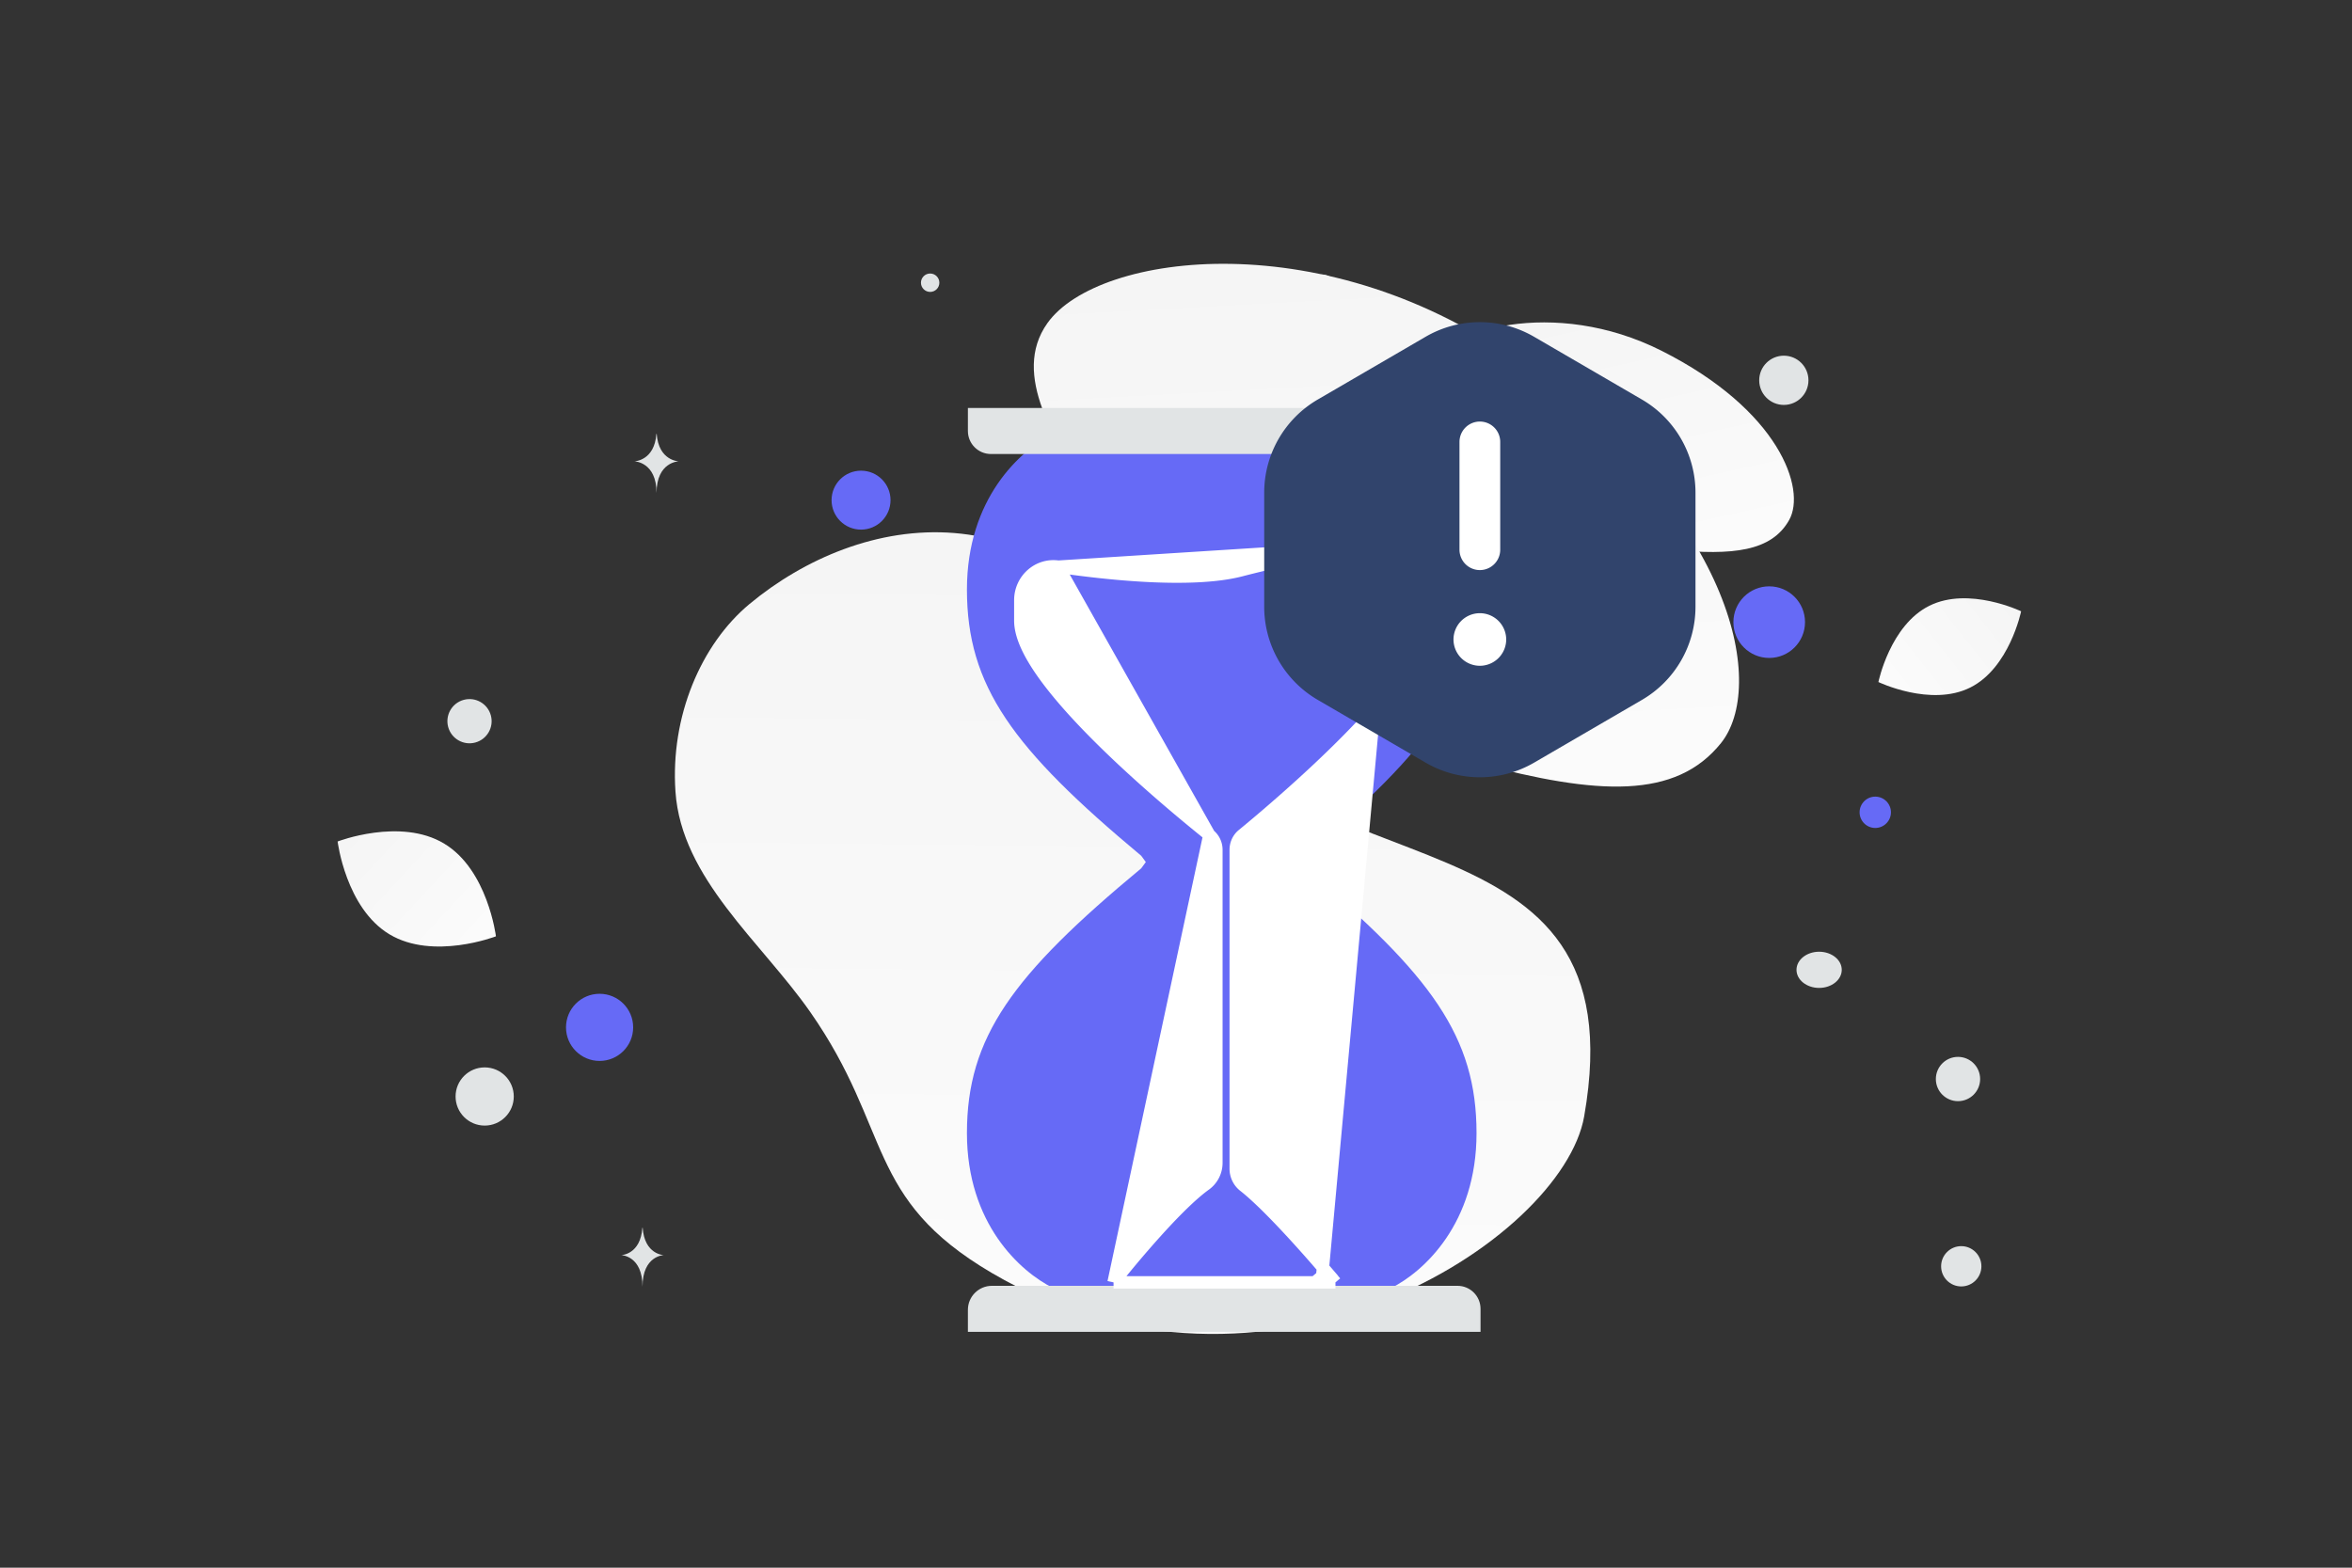 <svg width="900" height="600" viewBox="0 0 900 600" fill="none" xmlns="http://www.w3.org/2000/svg">
  <rect x="0" y="0" width="900" height="600" fill="#333333" stroke="none"/>
  <path fill="transparent" d="M0 0h900v600H0z" />
  <path d="M684.634 199.01c-6.733 12.016-21.478 13.667-45.1 11.383-17.765-1.72-33.966-3.051-51.733-12.738-12.436-6.776-22.279-15.942-29.464-24.845-7.786-9.645-18.652-20.653-13.325-31.589 7.321-15.022 49.657-27.674 90.767-6.984 45.16 22.735 55.441 53.03 48.855 64.773z" fill="url(#a)" />
  <path d="M753.862 263.171c-15.075 7.478-35.084-2.138-35.084-2.138s4.446-21.736 19.53-29.204c15.076-7.479 35.077 2.127 35.077 2.127s-4.447 21.736-19.523 29.215z" fill="url(#b)" />
  <path d="M149.052 357.603c16.725 10.024 40.721.758 40.721.758s-3.138-25.515-19.873-35.528c-16.725-10.024-40.71-.769-40.71-.769s3.137 25.515 19.862 35.539z" fill="url(#c)" />
  <circle cx="676.994" cy="238.112" r="13.704" transform="rotate(180 676.994 238.112)" fill="#666AF6" />
  <circle cx="329.481" cy="191.421" r="11.281" transform="rotate(180 329.481 191.421)" fill="#666AF6" />
  <circle r="12.848" transform="matrix(-1 0 0 1 229.433 393.2)" fill="#666AF6" />
  <circle r="5.996" transform="matrix(-1 0 0 1 717.578 310.891)" fill="#666AF6" />
  <circle r="7.709" transform="matrix(-1 0 0 1 750.48 484.646)" fill="#E1E4E5" />
  <circle r="11.135" transform="matrix(-1 0 0 1 185.464 419.657)" fill="#E1E4E5" />
  <circle r="8.474" transform="matrix(-1 0 0 1 749.233 412.973)" fill="#E1E4E5" />
  <circle r="9.422" transform="matrix(-1 0 0 1 682.589 145.552)" fill="#E1E4E5" />
  <circle r="8.461" transform="scale(1 -1) rotate(-75 -90.028 -255.08)" fill="#E1E4E5" />
  <circle r="3.521" transform="matrix(-1 0 0 1 355.928 108.204)" fill="#E1E4E5" />
  <ellipse rx="8.658" ry="6.926" transform="matrix(-1 0 0 1 696.094 371.181)" fill="#E1E4E5" />
  <circle r="6.125" transform="scale(1 -1) rotate(-75 180.451 -385.17)" fill="#E1E4E5" />
  <path d="M251.166 166.055h.124c.73 10.348 8.426 10.507 8.426 10.507s-8.487.166-8.487 12.123c0-11.957-8.486-12.123-8.486-12.123s7.693-.159 8.423-10.507zM245.8 469.894h.118c.701 10.318 8.09 10.476 8.09 10.476s-8.148.166-8.148 12.087c0-11.921-8.147-12.087-8.147-12.087s7.385-.158 8.087-10.476z" fill="#E1E4E5" />
  <path d="M658.557 284.385c-17.319 21.6-47.102 20.002-93.186 7.669-34.658-9.281-66.342-17.274-98.371-42.352-22.419-17.543-38.909-38.971-50.213-58.999-12.251-21.697-30.161-47.113-15.985-67.037 19.48-27.368 107.607-38.467 182.286 16.142 82.032 60.001 92.409 123.468 75.469 144.577z" fill="url(#d)" />
  <path d="M606.188 427.283c-8.344 47.424-122.039 121.372-226.703 59.894-48.678-28.594-37.908-54.772-69.484-99.911-18.822-26.904-49.247-51.012-51.533-84.291-1.98-28.726 9.756-56.38 28.352-71.82 41.822-34.722 113.179-48.57 161.435 32.669 48.255 81.239 179.438 41.147 157.933 163.459z" fill="url(#e)" />
  <path d="M468 166v187h-19.716c0-8.337-7.732-20.456-11.598-25.474C387.396 286.421 370 262.562 370 225.632c0-34.737 20.296-53.264 33.053-59.632H468zm0 0v187h19.515c0-8.337 7.653-20.456 11.479-25.474C547.781 286.421 565 262.562 565 225.632c0-34.737-20.089-53.264-32.716-59.632H468z" fill="#666AF6" />
  <path d="M468 493V307h-19.716c0 8.292-7.732 20.347-11.598 25.337C387.396 373.223 370 396.954 370 433.687c0 34.551 20.296 52.979 33.053 59.313H468zm0 0V307h19.515c0 8.292 7.653 20.347 11.479 25.337C547.781 373.223 565 396.954 565 433.687c0 34.551-20.089 52.979-32.716 59.313H468z" fill="#666AF6" />
  <path d="M566.535 509.742H370.369v-8.433c0-5.074 4.118-9.19 9.201-9.19h178.143c4.872 0 8.822 3.945 8.822 8.811v8.812z" fill="#E1E4E5" />
  <path d="M404.932 216.876c8.839 1.3 21.589 2.889 34.531 3.529 12.999.643 25.962.313 35.335-2.112 28.565-7.392 46.338-9.323 56.802-9.486l-126.668 8.069zm0 0c-7.726-1.136-14.513 5.005-14.513 12.835v7.818c0 3.178 1.032 6.623 2.681 10.144 1.66 3.544 4.017 7.314 6.836 11.184 5.638 7.739 13.269 16.068 21.306 24.035 16.084 15.945 34.023 30.664 41.517 36.663m-57.827-102.679 57.827 102.679m0 0c1.693 1.355 2.7 3.451 2.7 5.693v119.809c0 3.332-1.601 6.425-4.248 8.326-6.119 4.393-14.168 12.869-20.572 20.08a404.842 404.842 0 0 0-10.561 12.398l-.655.806-.171.212-.044.055-.012.014-.003.004-.001.001 1.845 1.481-1.845-1.48-3.084 3.845m36.651-171.244-36.651 171.244m0 0h4.929m-4.929 0h4.929m74.894-2.365 1.808-1.525v-.001l-.003-.004-.012-.013-.045-.053-.172-.204-.662-.778a525.393 525.393 0 0 0-10.616-12.035c-6.419-7.051-14.381-15.361-20.194-19.923l-.001-.001c-1.996-1.564-3.186-4-3.186-6.603V325.215c0-2.235.99-4.33 2.665-5.705h.001c7.346-6.036 24.902-20.818 40.639-36.813 7.864-7.993 15.329-16.345 20.844-24.098 2.758-3.878 5.062-7.653 6.685-11.198 1.612-3.523 2.618-6.962 2.618-10.127v-13.678c0-8.201-6.558-14.916-14.7-14.789l-25.669 279.627zm0 0 1.809-1.525m-1.809 1.525 1.809-1.525m-76.703 3.89h79.981m-79.981 0h79.981m0 0-3.278-3.89m3.278 3.89-3.278-3.89" fill="#fff" stroke="#fff" stroke-width="4.73" />
  <path d="M557.384 173.766H379.192c-4.872 0-8.823-3.946-8.823-8.812v-8.811h196.166v8.483c0 5.05-4.094 9.14-9.151 9.14z" fill="#E1E4E5" />
  <path fill-rule="evenodd" clip-rule="evenodd" d="M483.753 232.221v-43.66a41.266 41.266 0 0 1 20.501-35.656l41.258-24.012a41.272 41.272 0 0 1 41.506 0l41.258 24.012a41.255 41.255 0 0 1 20.509 35.656v43.66a41.267 41.267 0 0 1-20.5 35.657l-41.258 24.012a41.272 41.272 0 0 1-41.506 0l-41.258-24.012a41.257 41.257 0 0 1-20.51-35.657z" fill="#31446C" />
  <path d="M566.269 210.391v-41.258m-.009 73.348a2.28 2.28 0 0 0-2.283 2.292 2.293 2.293 0 0 0 4.585 0 2.295 2.295 0 0 0-2.302-2.292" stroke="#fff" stroke-width="15.588" stroke-linecap="round" stroke-linejoin="round" />
  <defs>
    <linearGradient id="a" x1="639.279" y1="276.881" x2="579.271" y2="7.23" gradientUnits="userSpaceOnUse">
      <stop stop-color="#fff" />
      <stop offset="1" stop-color="#EEE" />
    </linearGradient>
    <linearGradient id="b" x1="695.97" y1="286.497" x2="820.315" y2="188.14" gradientUnits="userSpaceOnUse">
      <stop stop-color="#fff" />
      <stop offset="1" stop-color="#EEE" />
    </linearGradient>
    <linearGradient id="c" x1="213.774" y1="389.87" x2="79.198" y2="264.831" gradientUnits="userSpaceOnUse">
      <stop stop-color="#fff" />
      <stop offset="1" stop-color="#EEE" />
    </linearGradient>
    <linearGradient id="d" x1="542.897" y1="423.806" x2="513.006" y2="-130.698" gradientUnits="userSpaceOnUse">
      <stop stop-color="#fff" />
      <stop offset="1" stop-color="#EEE" />
    </linearGradient>
    <linearGradient id="e" x1="431.505" y1="682.572" x2="439.831" y2="-129.955" gradientUnits="userSpaceOnUse">
      <stop stop-color="#fff" />
      <stop offset="1" stop-color="#EEE" />
    </linearGradient>
  </defs>
</svg>